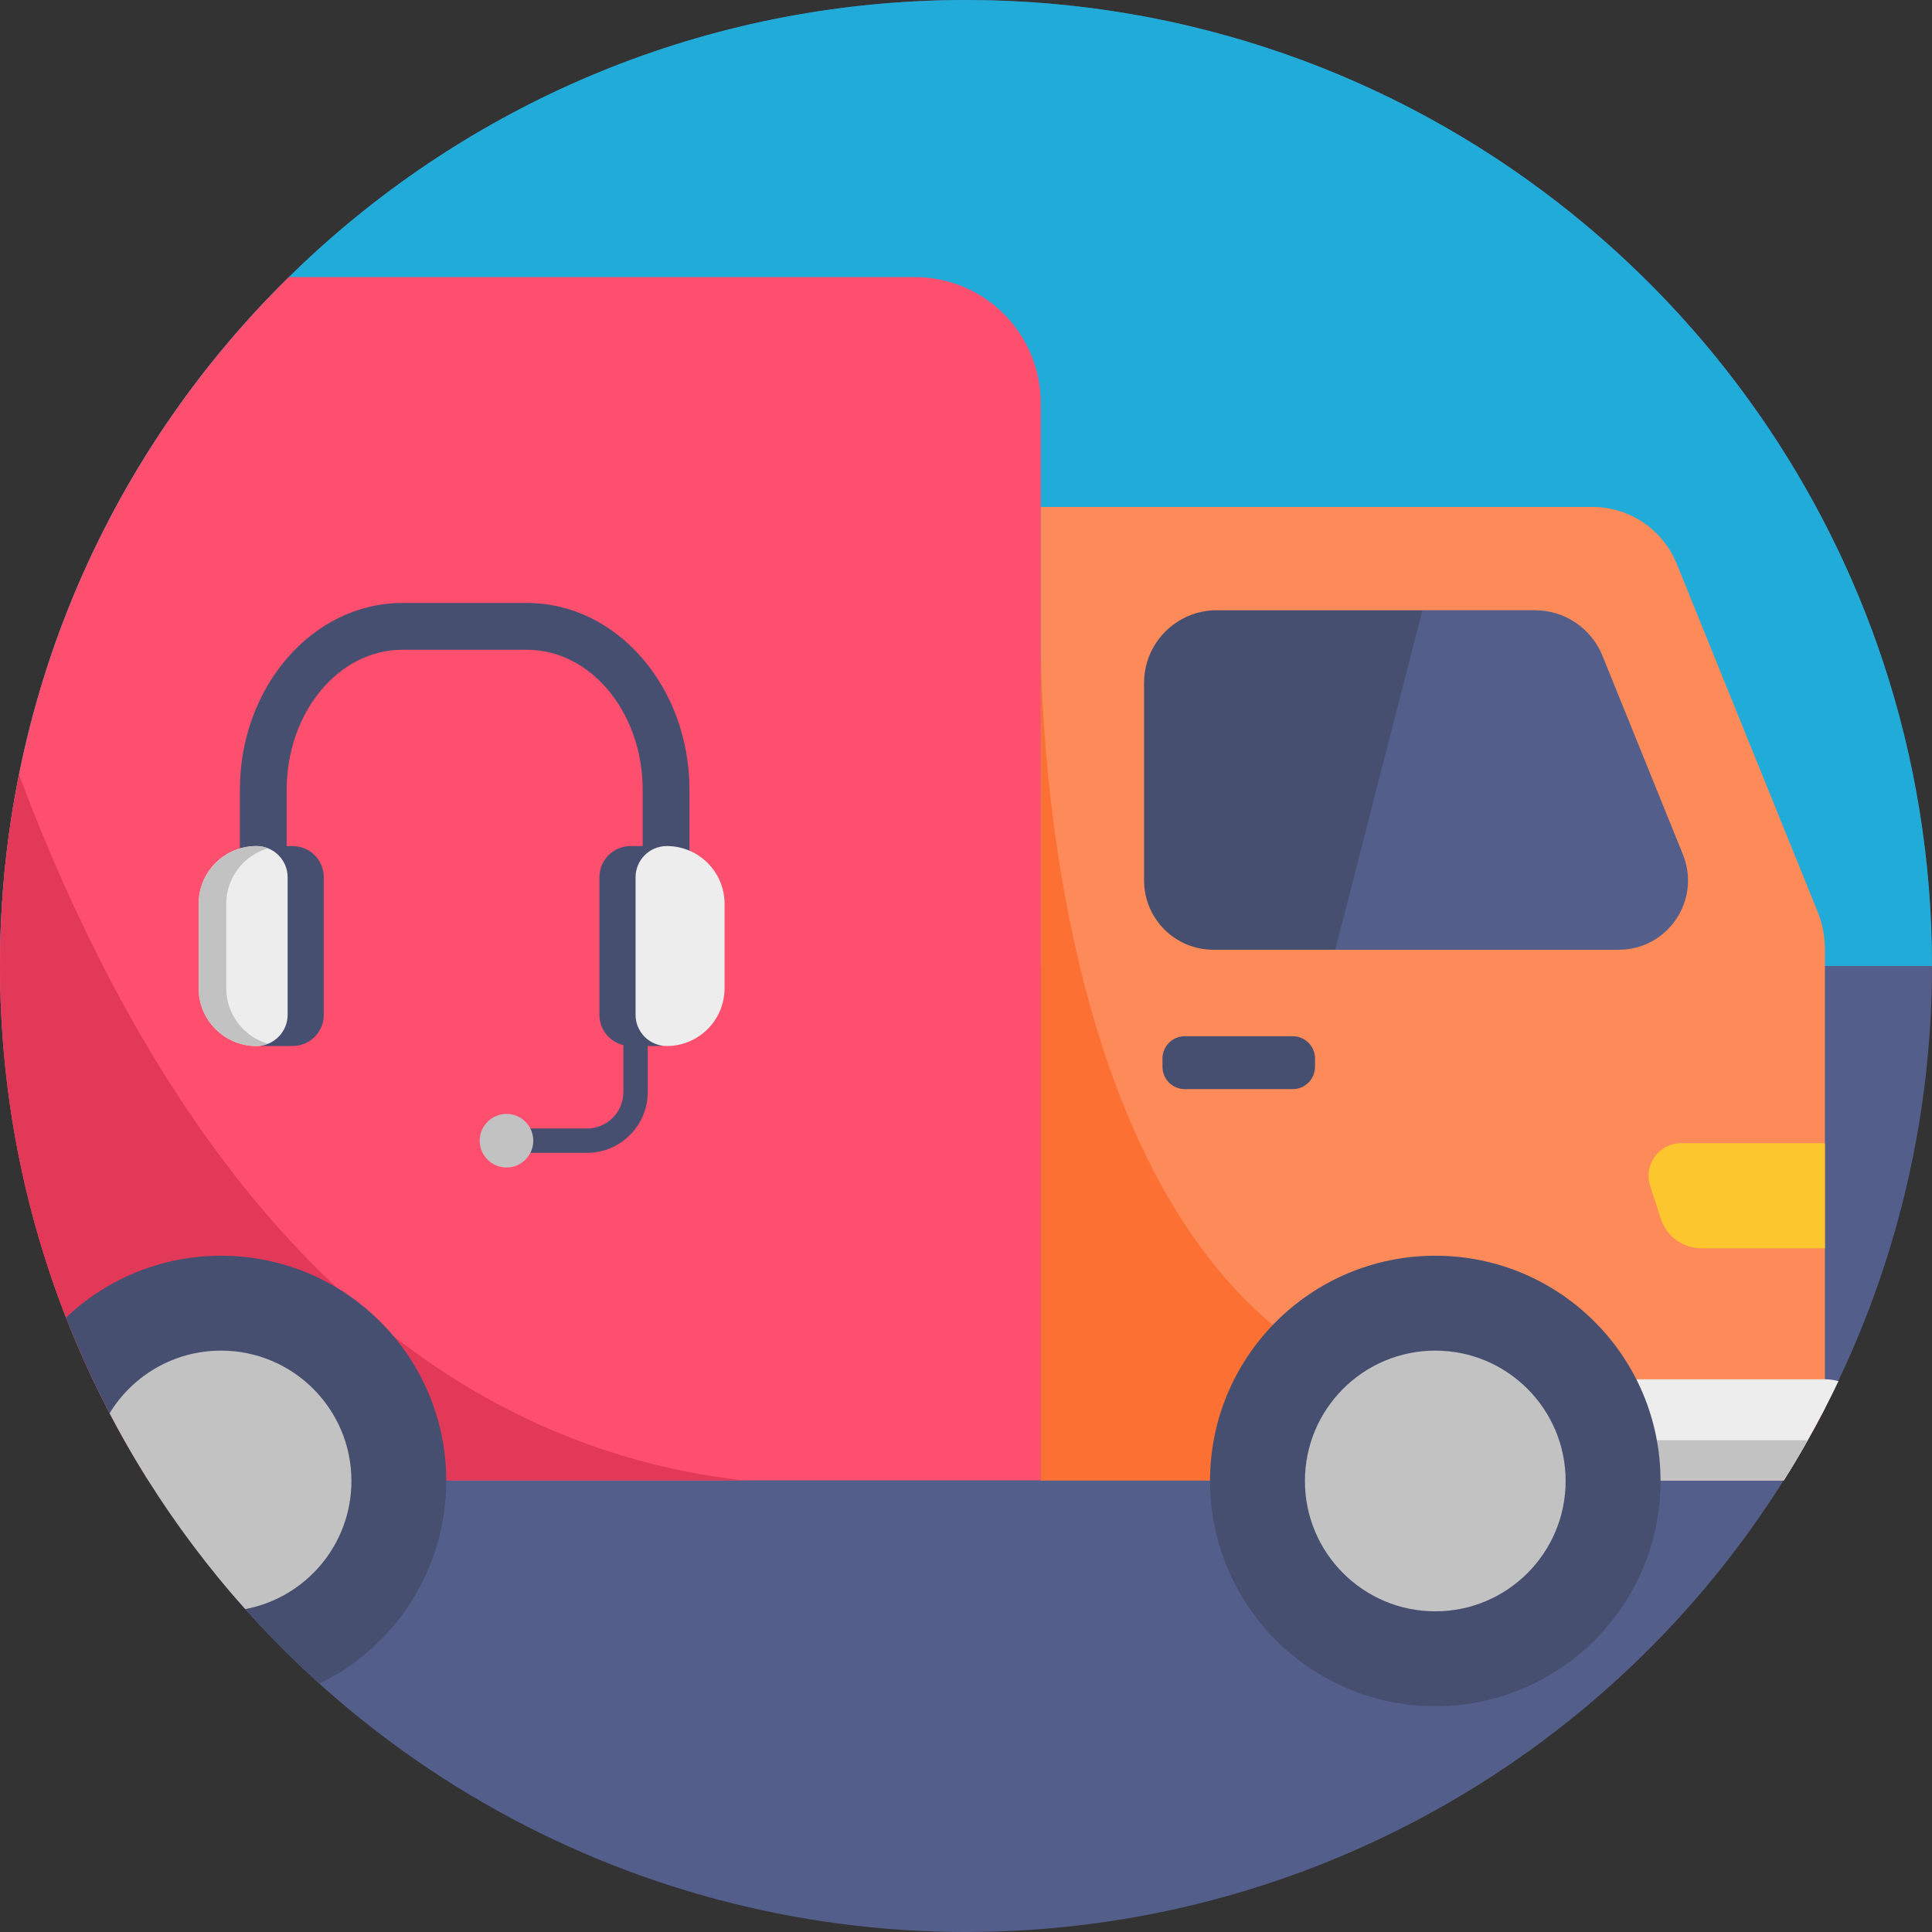 <?xml version="1.0" encoding="iso-8859-1"?>
<!-- Generator: Adobe Illustrator 19.0.0, SVG Export Plug-In . SVG Version: 6.00 Build 0)  -->
<svg version="1.1" id="Capa_1" xmlns="http://www.w3.org/2000/svg" xmlns:xlink="http://www.w3.org/1999/xlink" x="0px" y="0px"
	 viewBox="0 0 512 512" style="enable-background:new 0 0 512 512;" xml:space="preserve">
<rect x="0" y="0" width="512" height="512" fill="#333333" stroke="none"/>
<circle style="fill:#535E8A;" cx="256" cy="256" r="256"/>
<path style="fill:#21ABD9;" d="M512,256H0c0-13.291,1.014-26.352,2.968-39.1c0.606-3.918,1.296-7.805,2.069-11.661
	c6.98-34.732,20.992-66.926,40.49-95.013c9.185-13.239,19.581-25.558,31.033-36.801c2.382-2.351,4.807-4.639,7.272-6.886
	C129.296,25.203,189.701,0,256,0c59.016,0,113.361,19.968,156.662,53.52c20.699,16.029,38.86,35.161,53.812,56.707
	c13.845,19.958,24.931,41.984,32.695,65.515C507.496,200.986,512,227.976,512,256z"/>
<polygon style="fill:#474F70;" points="471.064,278.835 295.973,278.835 295.973,147.723 431.234,147.723 "/>
<polygon style="fill:#535E8A;" points="380.549,147.723 338.898,309.92 471.064,278.835 431.234,147.723 "/>
<path style="fill:#FD8B59;" d="M481.687,241.601L444.343,149.4c-3.688-9.101-12.528-15.057-22.35-15.057H275.822v257.975h196.901
	c3.897-6.175,7.534-12.528,10.898-19.048V251.496C483.621,248.111,482.962,244.736,481.687,241.601z M428.972,251.695H321.567
	c-10.156,0-18.38-8.234-18.38-18.38v-52.328c0-10.637,8.62-19.268,19.268-19.268H406.8c7.847,0,14.911,4.765,17.857,12.037
	l21.326,52.663C450.884,238.498,442.002,251.695,428.972,251.695z"/>
<path style="fill:#FF4F6F;" d="M275.811,106.82v285.497H39.278C14.388,352.852,0,306.103,0,256c0-13.291,1.014-26.352,2.968-39.1
	c0.606-3.918,1.296-7.805,2.069-11.661c6.98-34.732,20.992-66.926,40.49-95.013c9.185-13.239,19.581-25.558,31.033-36.801h165.846
	C260.859,73.425,275.811,88.377,275.811,106.82z"/>
<path style="fill:#EDEDED;" d="M487.215,366.017c-2.529,5.329-5.245,10.543-8.14,15.653c-2.027,3.605-4.148,7.158-6.353,10.647
	h-71.837c-64.366,0-7.408-19.372-10.313-26.791h93.048C484.864,365.526,486.066,365.693,487.215,366.017z"/>
<path style="fill:#C2C2C2;" d="M479.075,381.67c-2.027,3.605-4.148,7.158-6.353,10.647h-70.207V381.67H479.075z"/>
<path style="fill:#FD7034;" d="M395.254,392.318H275.82V172.635c0.458,30.867,7.388,169.126,94.123,196.515
	C393.769,376.675,399.783,384.608,395.254,392.318z"/>
<path style="fill:#E33958;" d="M197.089,392.317H39.278C14.388,352.852,0,306.103,0,256c0-13.291,1.014-26.352,2.968-39.1
	c0.606-3.918,1.296-7.805,2.069-11.661C35.934,287.775,93.414,380.656,197.089,392.317z"/>
<circle style="fill:#474F70;" cx="380.364" cy="392.474" r="59.695"/>
<circle style="fill:#C2C2C2;" cx="380.364" cy="392.474" r="34.544"/>
<path style="fill:#474F70;" d="M118.262,392.464c0,23.625-13.709,44.042-33.625,53.718c-17.471-15.747-32.758-33.876-45.359-53.864
	c-8.558-13.573-15.872-28.003-21.797-43.133c10.7-10.167,25.172-16.405,41.096-16.405
	C91.544,332.779,118.262,359.508,118.262,392.464z"/>
<path style="fill:#C2C2C2;" d="M93.132,392.464c0,16.896-12.121,30.95-28.139,33.959c-4.88-5.444-9.509-11.097-13.887-16.938
	c-4.169-5.548-8.119-11.274-11.828-17.168c-0.533-0.836-1.055-1.682-1.578-2.529c-3.051-4.974-5.945-10.062-8.652-15.256
	c6.06-9.958,17.021-16.603,29.529-16.603C77.657,357.93,93.132,373.394,93.132,392.464z"/>
<path style="fill:#474F70;" d="M313.987,288.632h28.588c3.271,0,5.921-2.651,5.921-5.921v-2.185c0-3.271-2.651-5.921-5.921-5.921
	h-28.588c-3.271,0-5.921,2.651-5.921,5.921v2.185C308.065,285.981,310.716,288.632,313.987,288.632z"/>
<path style="fill:#FCC72E;" d="M450.91,330.818h32.711v-27.864h-38.098c-5.867,0-10.026,5.725-8.213,11.305l2.841,8.743
	C441.666,327.662,446.009,330.818,450.91,330.818z"/>
<g>
	<path style="fill:#474F70;" d="M182.718,253.202h-12.404v-43.896c0-20.459-13.736-37.103-30.621-37.103h-33.1
		c-16.885,0-30.621,16.645-30.621,37.103v43.896H63.568v-43.896c0-27.298,19.3-49.507,43.025-49.507h33.1
		c23.723,0,43.025,22.209,43.025,49.507L182.718,253.202L182.718,253.202z"/>
	<path style="fill:#474F70;" d="M155.556,305.521h-21.325v-6.453h21.325c5.32,0,9.649-4.328,9.649-9.649v-20.486h6.453v20.486
		C171.658,298.298,164.435,305.521,155.556,305.521z"/>
	<path style="fill:#474F70;" d="M175.39,224.212h-8.272c-4.568,0-8.272,3.703-8.272,8.272v36.449c0,4.568,3.703,8.272,8.272,8.272
		h8.272V224.212z"/>
</g>
<path style="fill:#EDEDED;" d="M176.704,224.212L176.704,224.212c-4.568,0-8.272,3.703-8.272,8.272v36.449
	c0,4.568,3.703,8.272,8.272,8.272l0,0c8.454,0,15.309-6.853,15.309-15.309v-22.375C192.013,231.066,185.158,224.212,176.704,224.212
	z"/>
<path style="fill:#474F70;" d="M69.267,224.212h8.272c4.568,0,8.272,3.703,8.272,8.272v36.449c0,4.568-3.703,8.272-8.272,8.272
	h-8.272V224.212z"/>
<path style="fill:#EDEDED;" d="M67.954,224.212L67.954,224.212c4.568,0,8.272,3.703,8.272,8.272v36.449
	c0,4.568-3.703,8.272-8.272,8.272l0,0c-8.454,0-15.309-6.853-15.309-15.309v-22.375C52.645,231.066,59.5,224.212,67.954,224.212z"/>
<g>
	<path style="fill:#C2C2C2;" d="M59.959,261.896V239.52c0-6.985,4.679-12.873,11.073-14.71c-0.952-0.382-1.989-0.599-3.078-0.599
		l0,0c-8.454,0-15.309,6.853-15.309,15.309v22.377c0,8.454,6.853,15.309,15.309,15.309l0,0c1.089,0,2.126-0.216,3.078-0.599
		C64.638,274.77,59.959,268.882,59.959,261.896z"/>
	<circle style="fill:#C2C2C2;" cx="134.228" cy="302.299" r="7.098"/>
</g>
<g>
</g>
<g>
</g>
<g>
</g>
<g>
</g>
<g>
</g>
<g>
</g>
<g>
</g>
<g>
</g>
<g>
</g>
<g>
</g>
<g>
</g>
<g>
</g>
<g>
</g>
<g>
</g>
<g>
</g>
</svg>
